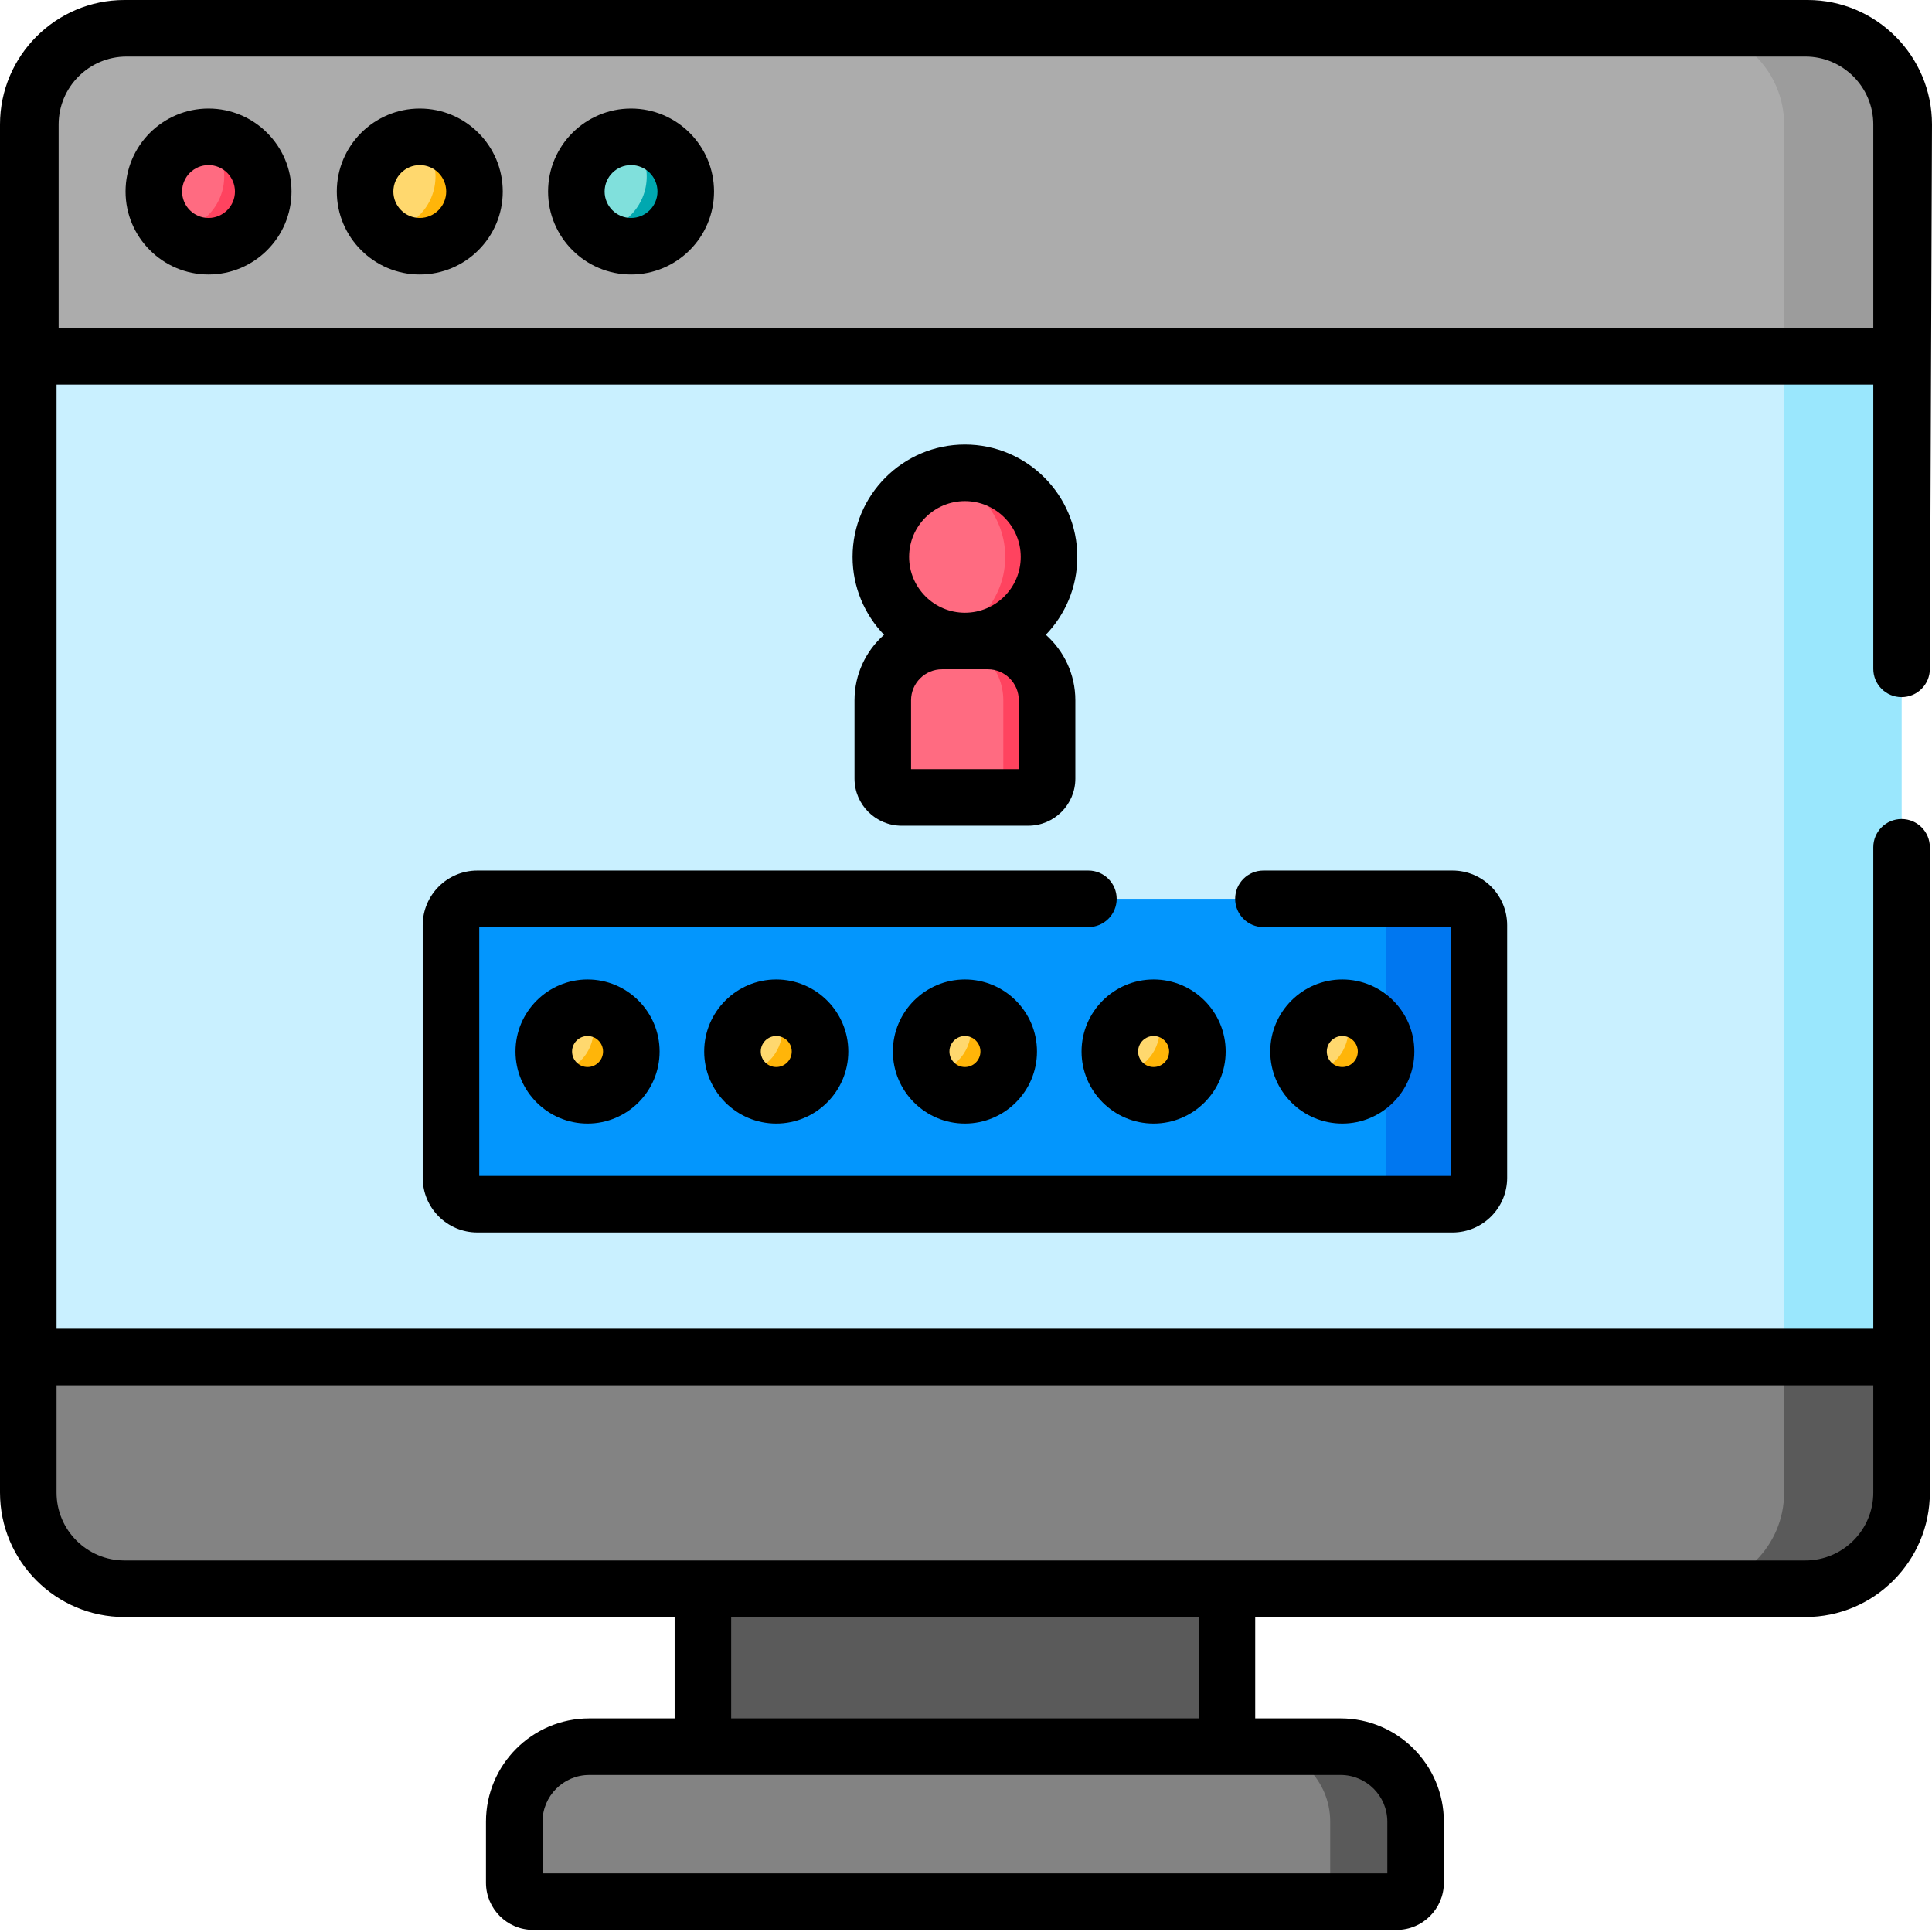 <svg height="512pt" viewBox="0 0 512 512" width="512pt" xmlns="http://www.w3.org/2000/svg"><path d="m186.277 421.031h138.875v41.863h-138.875zm0 0" fill="#5a5a5a"/><path d="m478.453 421.031h-445.473c-14.078 0-25.488-11.41-25.488-25.484v-362.566c0-14.078 11.41-25.488 25.488-25.488h445.473c14.074 0 25.484 11.41 25.484 25.488v362.566c0 14.074-11.41 25.484-25.484 25.484zm0 0" fill="#c9f0ff"/><path d="m503.941 32.984v362.562c0 14.078-11.41 25.484-25.484 25.484h-31.133c14.078 0 25.484-11.406 25.484-25.484v-362.562c0-14.078-11.406-25.488-25.484-25.488h31.133c14.074 0 25.484 11.41 25.484 25.488zm0 0" fill="#9ae7fd"/><path d="m503.938 359.629h-496.445v35.918c0 14.074 11.41 25.484 25.488 25.484h445.473c14.074 0 25.484-11.41 25.484-25.484zm0 0" fill="#838383"/><path d="m503.941 359.629v35.918c0 14.078-11.41 25.484-25.484 25.484h-31.133c14.078 0 25.484-11.406 25.484-25.484v-35.918zm0 0" fill="#5a5a5a"/><path d="m504.508 94.438h-496.461v-61.461c0-14.074 11.41-25.48 25.484-25.48h445.492c14.074 0 25.484 11.406 25.484 25.48zm0 0" fill="#acacac"/><path d="m504.512 32.973v61.465h-31.703v-61.465c0-14.066-11.406-25.477-25.484-25.477h31.699c14.078 0 25.488 11.41 25.488 25.477zm0 0" fill="#9c9c9c"/><path d="m69.758 50.754c0 8.004-6.488 14.496-14.496 14.496-8.008 0-14.496-6.492-14.496-14.496 0-8.008 6.488-14.5 14.496-14.5 8.008 0 14.496 6.492 14.496 14.5zm0 0" fill="#ff6b81"/><path d="m125.746 50.754c0 8.004-6.492 14.496-14.496 14.496-8.008 0-14.5-6.492-14.5-14.496 0-8.008 6.492-14.5 14.5-14.5 8.004 0 14.496 6.492 14.496 14.5zm0 0" fill="#ffd86e"/><path d="m181.73 50.754c0 8.004-6.488 14.496-14.496 14.496-8.004 0-14.496-6.492-14.496-14.496 0-8.008 6.492-14.5 14.496-14.5 8.008 0 14.496 6.492 14.496 14.5zm0 0" fill="#80e0dc"/><path d="m69.754 50.758c0 8.004-6.484 14.484-14.488 14.484-3.875 0-7.402-1.516-10-4.004 7.844-.172 14.156-6.586 14.156-14.477 0-4.137-1.727-7.855-4.496-10.492.113-.008.23-.008.34-.008 8.004 0 14.488 6.484 14.488 14.496zm0 0" fill="#ff435f"/><path d="m125.742 50.758c0 8.004-6.484 14.484-14.496 14.484-3.875 0-7.395-1.516-10-4.004 7.852-.172 14.168-6.586 14.168-14.477 0-4.137-1.73-7.855-4.496-10.492.109-.008.219-.008.328-.008 8.012 0 14.496 6.484 14.496 14.496zm0 0" fill="#ffb509"/><path d="m181.734 50.758c0 8.004-6.496 14.484-14.5 14.484-3.875 0-7.391-1.516-10-4.004 7.855-.172 14.156-6.586 14.156-14.477 0-4.137-1.727-7.855-4.496-10.492.113-.008.23-.008.34-.008 8.004 0 14.5 6.484 14.5 14.496zm0 0" fill="#00a8b0"/><path d="m370.152 503.953h-228.875c-2.758 0-4.996-2.234-4.996-4.996v-16.188c0-10.977 8.902-19.875 19.879-19.875h199.113c10.977 0 19.875 8.898 19.875 19.875v16.188c0 2.762-2.234 4.996-4.996 4.996zm0 0" fill="#838383"/><path d="m375.148 482.766v16.195c0 2.762-2.238 4.996-4.996 4.996h-17.633v-21.191c0-10.969-8.902-19.871-19.871-19.871h22.629c10.973 0 19.871 8.898 19.871 19.871zm0 0" fill="#5a5a5a"/><path d="m278 147.586c0 12.305-9.977 22.285-22.285 22.285-12.305 0-22.285-9.98-22.285-22.285 0-12.309 9.98-22.285 22.285-22.285 12.309 0 22.285 9.977 22.285 22.285zm0 0" fill="#ff6b81"/><path d="m272.488 211.332h-33.543c-2.758 0-4.996-2.238-4.996-4.996v-20.762c0-8.676 7.031-15.703 15.703-15.703h12.129c8.672 0 15.703 7.027 15.703 15.703v20.762c0 2.758-2.238 4.996-4.996 4.996zm0 0" fill="#ff6b81"/><path d="m278.008 147.59c0 12.301-9.984 22.281-22.293 22.281-2.008 0-3.953-.27-5.805-.77 9.504-2.551 16.488-11.223 16.488-21.512 0-10.301-6.984-18.973-16.488-21.52 1.852-.5 3.797-.77 5.805-.77 12.309 0 22.293 9.98 22.293 22.289zm0 0" fill="#ff435f"/><path d="m277.488 185.574v20.762c0 2.758-2.238 4.996-4.996 4.996h-6.605v-25.758c0-8.672-7.035-15.703-15.707-15.703h11.602c8.672 0 15.707 7.031 15.707 15.703zm0 0" fill="#ff435f"/><path d="m384.922 319.125h-258.414c-3.863 0-6.992-3.133-6.992-6.992v-66.941c0-3.863 3.129-6.992 6.992-6.992h258.414c3.863 0 6.996 3.129 6.996 6.992v66.941c0 3.859-3.133 6.992-6.996 6.992zm0 0" fill="#0396fd"/><path d="m384.922 319.125h-17.598v-80.926h17.598c3.863 0 6.996 3.129 6.996 6.992v66.941c0 3.859-3.133 6.992-6.996 6.992zm0 0" fill="#0077f0"/><g fill="#ffd86e"><path d="m167.309 278.66c0 6.406-5.191 11.602-11.602 11.602-6.406 0-11.598-5.195-11.598-11.602s5.191-11.598 11.598-11.598c6.41 0 11.602 5.191 11.602 11.598zm0 0"/><path d="m217.312 278.66c0 6.406-5.191 11.602-11.602 11.602-6.406 0-11.598-5.195-11.598-11.602s5.191-11.598 11.598-11.598c6.41 0 11.602 5.191 11.602 11.598zm0 0"/><path d="m267.316 278.66c0 6.406-5.191 11.602-11.602 11.602-6.406 0-11.598-5.195-11.598-11.602s5.191-11.598 11.598-11.598c6.41 0 11.602 5.191 11.602 11.598zm0 0"/><path d="m317.32 278.66c0 6.406-5.195 11.602-11.602 11.602s-11.598-5.195-11.598-11.602 5.191-11.598 11.598-11.598 11.602 5.191 11.602 11.598zm0 0"/><path d="m367.324 278.66c0 6.406-5.195 11.602-11.602 11.602s-11.598-5.195-11.598-11.602 5.191-11.598 11.598-11.598 11.602 5.191 11.602 11.598zm0 0"/></g><path d="m167.305 278.66c0 6.406-5.195 11.602-11.598 11.602-4.297 0-8.055-2.348-10.062-5.824h.07c6.406 0 11.602-5.195 11.602-11.602 0-2.105-.562-4.074-1.539-5.773 6.375.039 11.527 5.215 11.527 11.598zm0 0" fill="#ffb509"/><path d="m217.312 278.66c0 6.406-5.195 11.602-11.602 11.602-4.297 0-8.051-2.348-10.059-5.824h.066c6.406 0 11.602-5.195 11.602-11.602 0-2.105-.559-4.074-1.539-5.773 6.375.039 11.531 5.215 11.531 11.598zm0 0" fill="#ffb509"/><path d="m267.316 278.66c0 6.406-5.195 11.602-11.602 11.602-4.293 0-8.051-2.348-10.059-5.824h.07c6.402 0 11.598-5.195 11.598-11.602 0-2.105-.559-4.074-1.539-5.773 6.375.039 11.531 5.215 11.531 11.598zm0 0" fill="#ffb509"/><path d="m317.32 278.66c0 6.406-5.195 11.602-11.598 11.602-4.297 0-8.055-2.348-10.062-5.824h.07c6.402 0 11.598-5.195 11.598-11.602 0-2.105-.559-4.074-1.535-5.773 6.371.039 11.527 5.215 11.527 11.598zm0 0" fill="#ffb509"/><path d="m367.324 278.66c0 6.406-5.195 11.602-11.598 11.602-4.297 0-8.055-2.348-10.062-5.824h.07c6.406 0 11.602-5.195 11.602-11.602 0-2.105-.562-4.074-1.539-5.773 6.375.039 11.527 5.215 11.527 11.598zm0 0" fill="#ffb509"/><path d="m55.262 28.762c-12.125 0-21.988 9.867-21.988 21.992s9.863 21.988 21.988 21.988 21.992-9.863 21.992-21.988-9.867-21.992-21.992-21.992zm0 28.996c-3.859 0-7.004-3.145-7.004-7.004 0-3.863 3.145-7.004 7.004-7.004 3.863 0 7.004 3.141 7.004 7.004 0 3.859-3.141 7.004-7.004 7.004zm0 0"/><path d="m111.25 28.762c-12.125 0-21.992 9.867-21.992 21.992s9.867 21.988 21.992 21.988 21.988-9.863 21.988-21.988-9.863-21.992-21.988-21.992zm0 28.996c-3.863 0-7.004-3.145-7.004-7.004 0-3.863 3.141-7.004 7.004-7.004 3.859 0 7.004 3.141 7.004 7.004 0 3.859-3.145 7.004-7.004 7.004zm0 0"/><path d="m167.234 28.762c-12.125 0-21.988 9.867-21.988 21.992s9.863 21.988 21.988 21.988 21.992-9.863 21.992-21.988-9.867-21.992-21.992-21.992zm0 28.996c-3.859 0-7.004-3.145-7.004-7.004 0-3.863 3.145-7.004 7.004-7.004 3.863 0 7.004 3.141 7.004 7.004 0 3.859-3.141 7.004-7.004 7.004zm0 0"/><path d="m479.023 0h-446.043c-18.184 0-32.98 14.793-32.98 32.98v362.566c0 18.184 14.797 32.98 32.98 32.98h145.805v26.871h-22.625c-15.09 0-27.371 12.281-27.371 27.371v16.188c0 6.887 5.602 12.492 12.488 12.492h228.875c6.887 0 12.488-5.605 12.488-12.492v-16.188c0-15.09-12.277-27.371-27.371-27.371h-22.625v-26.871h145.809c18.184 0 32.98-14.797 32.98-32.98v-171.004c0-4.141-3.355-7.492-7.496-7.492-4.137 0-7.492 3.352-7.492 7.492v127.594h-481.457v-250.207h481.457v75.324c0 4.137 3.355 7.492 7.492 7.492 4.141 0 7.496-3.355 7.496-7.492l.566-144.277c0-18.184-14.793-32.977-32.977-32.977zm-111.367 482.77v13.691h-223.883v-13.691c0-6.828 5.559-12.383 12.387-12.383h199.113c6.828 0 12.383 5.555 12.383 12.383zm-49.996-27.371h-123.891v-26.871h123.891zm178.785-88.273v28.422c0 9.922-8.07 17.992-17.992 17.992h-445.473c-9.922 0-17.992-8.07-17.992-17.992v-28.422zm0-280.184h-480.906v-53.965c0-9.918 8.07-17.988 17.992-17.988h444.922c9.922 0 17.992 8.07 17.992 17.992zm0 0"/><path d="m255.715 117.809c-16.418 0-29.777 13.355-29.777 29.777 0 8.004 3.184 15.277 8.34 20.637-4.793 4.25-7.824 10.453-7.824 17.352v20.762c0 6.887 5.602 12.488 12.492 12.488h33.539c6.887 0 12.492-5.602 12.492-12.488v-20.762c0-6.898-3.031-13.098-7.824-17.352 5.156-5.359 8.34-12.633 8.34-20.637.004-16.422-13.355-29.777-29.777-29.777zm14.273 86.027h-28.547v-18.262c0-4.527 3.684-8.211 8.211-8.211h12.129c4.527 0 8.211 3.684 8.211 8.211v18.262zm-14.273-41.461c-8.156 0-14.793-6.633-14.793-14.789s6.637-14.793 14.793-14.793 14.793 6.637 14.793 14.793-6.637 14.789-14.793 14.789zm0 0"/><path d="m112.023 245.191v66.941c0 7.988 6.496 14.484 14.484 14.484h258.414c7.988 0 14.488-6.496 14.488-14.484v-66.941c0-7.988-6.5-14.488-14.488-14.488h-50.102c-4.141 0-7.492 3.355-7.492 7.496 0 4.137 3.352 7.492 7.492 7.492h49.602v65.941h-257.414v-65.941h161.43c4.137 0 7.492-3.355 7.492-7.492 0-4.141-3.355-7.496-7.492-7.496h-161.93c-7.988 0-14.484 6.5-14.484 14.488zm0 0"/><path d="m136.613 278.66c0 10.531 8.566 19.094 19.094 19.094 10.527 0 19.094-8.562 19.094-19.094 0-10.527-8.566-19.094-19.094-19.094-10.527 0-19.094 8.566-19.094 19.094zm23.203 0c0 2.266-1.844 4.109-4.109 4.109-2.262 0-4.105-1.844-4.105-4.109 0-2.262 1.844-4.105 4.105-4.105 2.266 0 4.109 1.844 4.109 4.105zm0 0"/><path d="m186.617 278.66c0 10.531 8.566 19.094 19.094 19.094 10.527 0 19.094-8.562 19.094-19.094 0-10.527-8.566-19.094-19.094-19.094-10.527 0-19.094 8.566-19.094 19.094zm23.203 0c0 2.266-1.844 4.109-4.109 4.109-2.262 0-4.105-1.844-4.105-4.109 0-2.262 1.844-4.105 4.105-4.105 2.266 0 4.109 1.844 4.109 4.105zm0 0"/><path d="m236.621 278.66c0 10.531 8.566 19.094 19.094 19.094s19.094-8.562 19.094-19.094c0-10.527-8.566-19.094-19.094-19.094s-19.094 8.566-19.094 19.094zm23.203 0c0 2.266-1.844 4.109-4.109 4.109-2.262 0-4.105-1.844-4.105-4.109 0-2.262 1.844-4.105 4.105-4.105 2.266 0 4.109 1.844 4.109 4.105zm0 0"/><path d="m286.625 278.66c0 10.531 8.566 19.094 19.094 19.094s19.094-8.562 19.094-19.094c0-10.527-8.566-19.094-19.094-19.094s-19.094 8.566-19.094 19.094zm19.094-4.105c2.266 0 4.109 1.844 4.109 4.105 0 2.266-1.844 4.109-4.109 4.109-2.262 0-4.105-1.844-4.105-4.109 0-2.262 1.844-4.105 4.105-4.105zm0 0"/><path d="m374.816 278.66c0-10.527-8.566-19.094-19.094-19.094s-19.09 8.566-19.09 19.094c0 10.531 8.562 19.094 19.09 19.094s19.094-8.562 19.094-19.094zm-23.199 0c0-2.262 1.844-4.105 4.105-4.105 2.266 0 4.109 1.844 4.109 4.105 0 2.266-1.844 4.109-4.109 4.109-2.262 0-4.105-1.844-4.105-4.109zm0 0"/></svg>